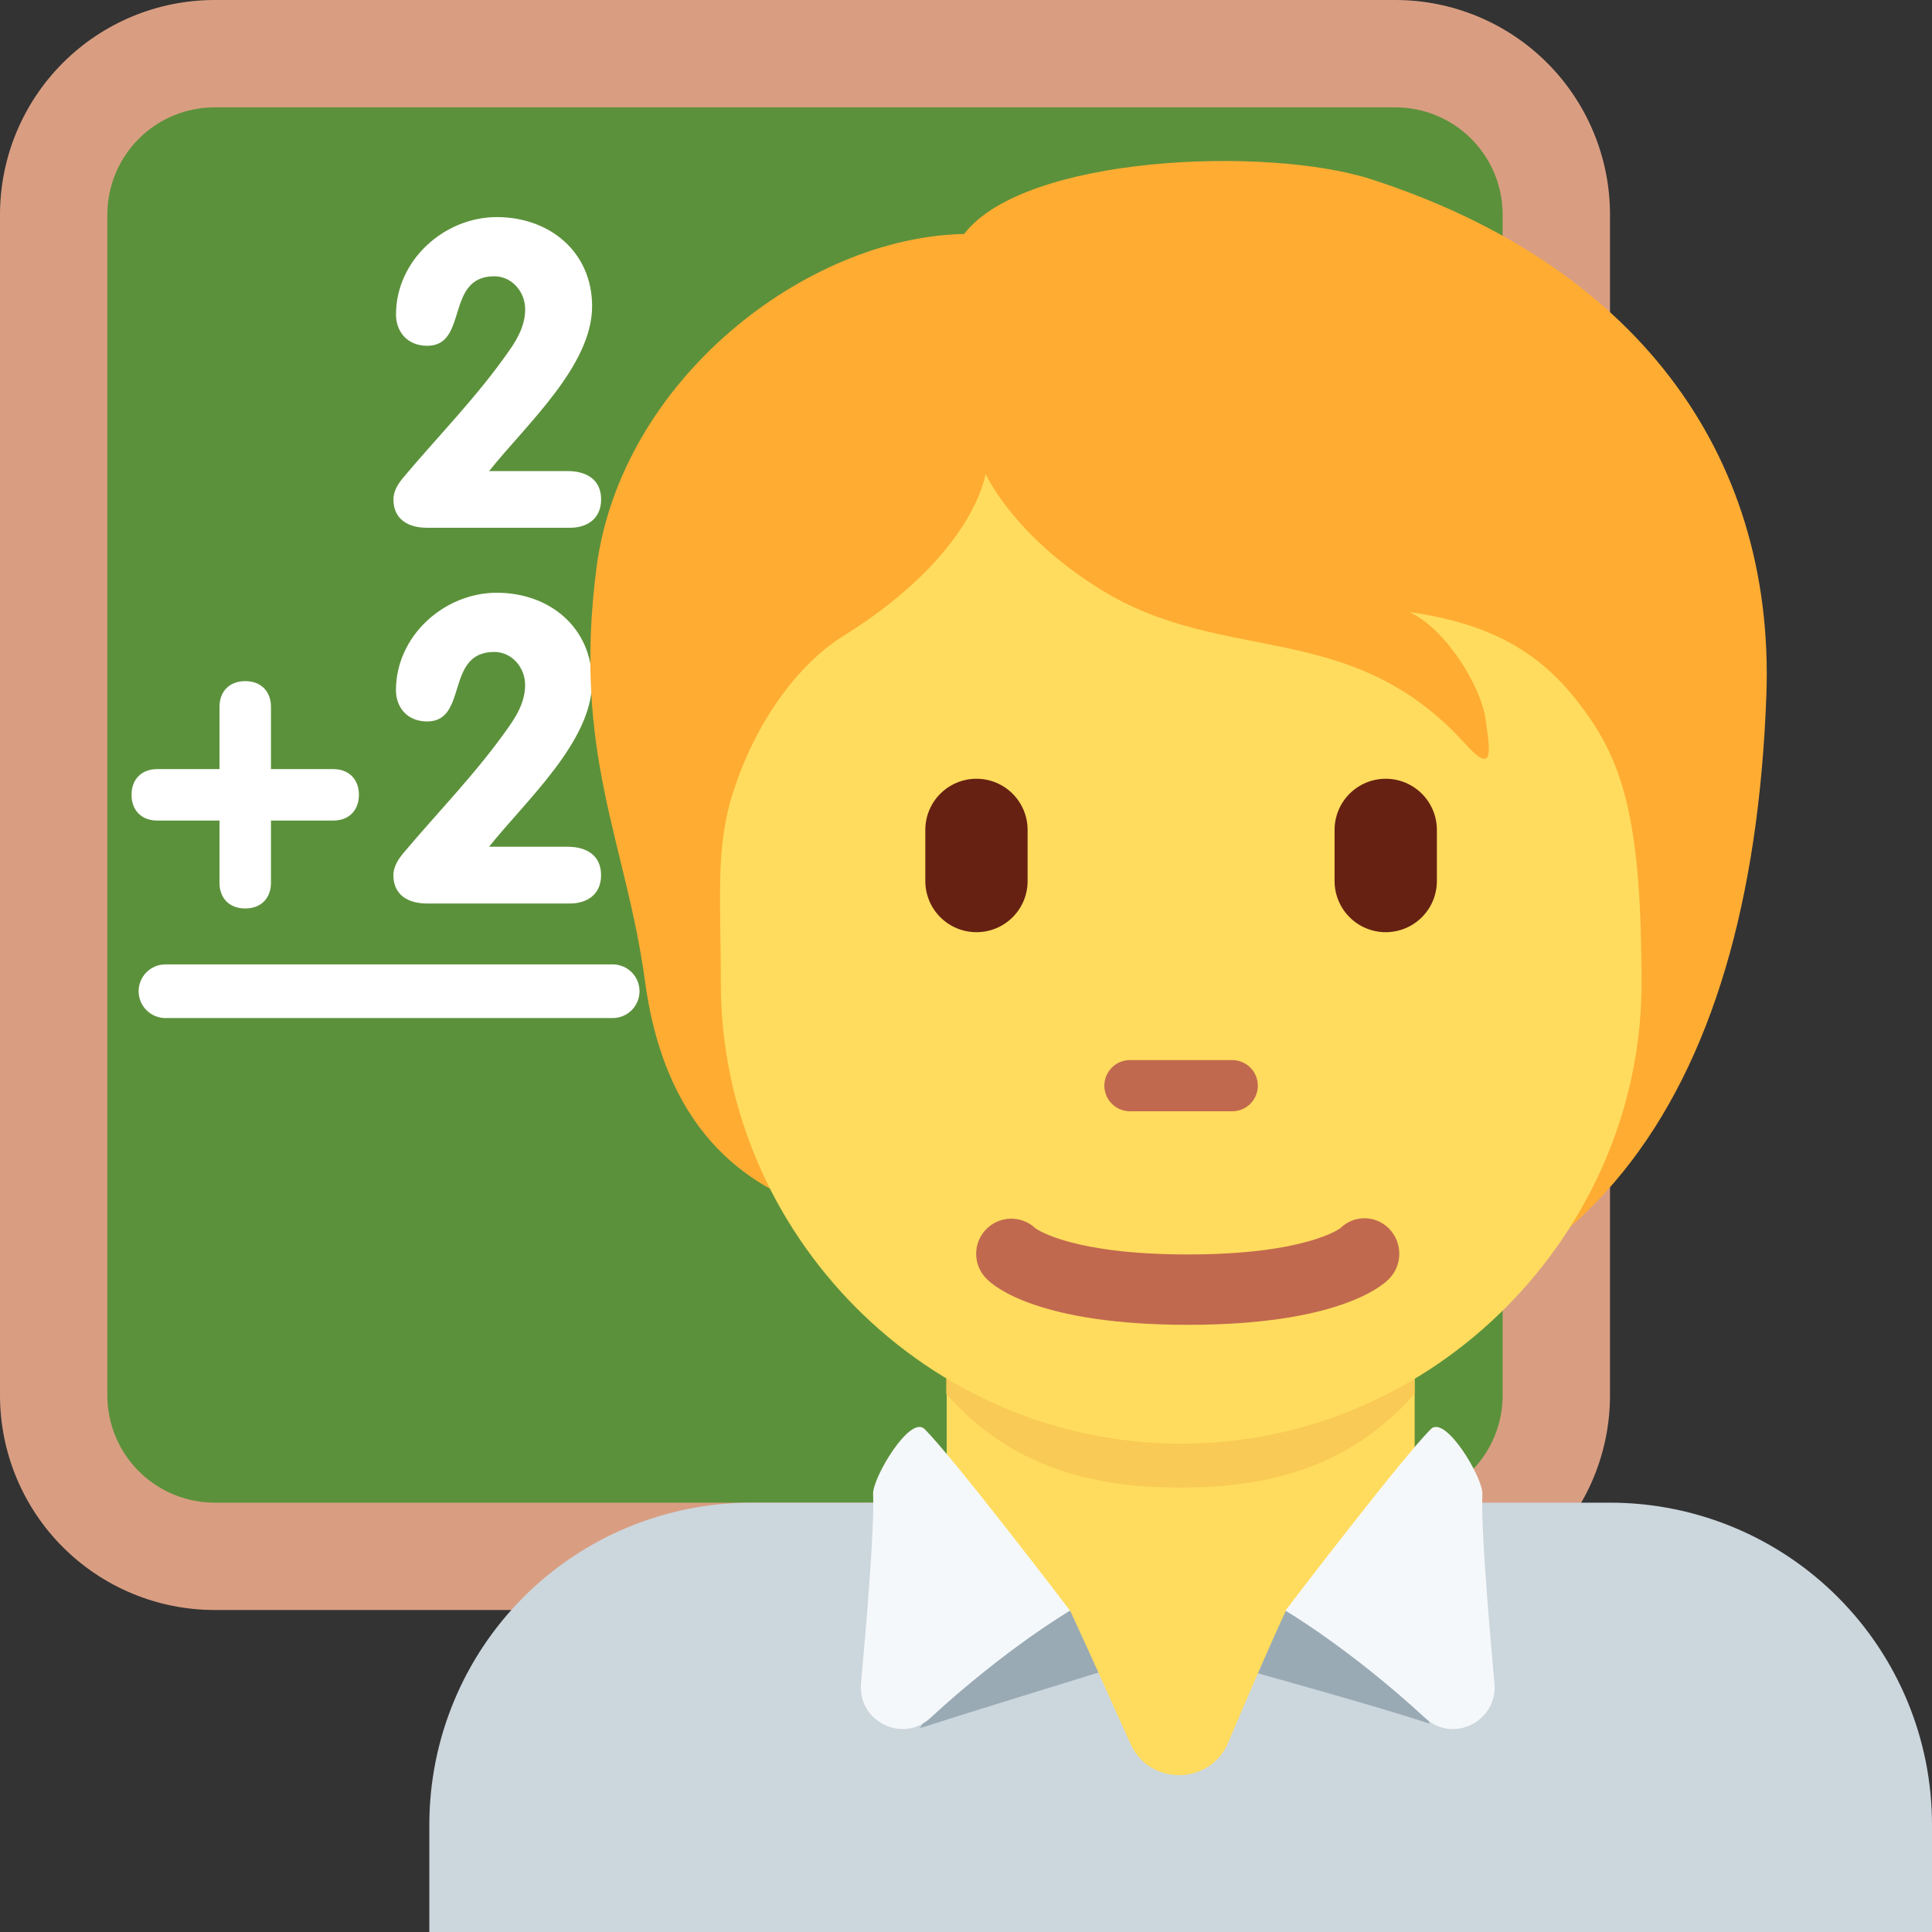 <svg width="220" height="220" viewBox="0 0 220 220" fill="none" xmlns="http://www.w3.org/2000/svg">
<rect x="0" y="0" width="220" height="220" fill="#333333" stroke="none"/>
<g clip-path="url(#clip0_412_220)">
<path d="M183.333 158.889C183.333 165.372 180.758 171.589 176.174 176.174C171.589 180.758 165.372 183.333 158.889 183.333H24.444C17.961 183.333 11.744 180.758 7.16 176.174C2.575 171.589 0 165.372 0 158.889V24.444C0 17.961 2.575 11.744 7.16 7.16C11.744 2.575 17.961 0 24.444 0L158.889 0C165.372 0 171.589 2.575 176.174 7.16C180.758 11.744 183.333 17.961 183.333 24.444V158.889Z" fill="#D99E82"/>
<path d="M171.111 158.889C171.111 162.13 169.823 165.239 167.531 167.531C165.239 169.823 162.13 171.111 158.889 171.111H24.444C21.203 171.111 18.094 169.823 15.802 167.531C13.51 165.239 12.222 162.13 12.222 158.889V24.444C12.222 21.203 13.51 18.094 15.802 15.802C18.094 13.51 21.203 12.222 24.444 12.222H158.889C162.13 12.222 165.239 13.51 167.531 15.802C169.823 18.094 171.111 21.203 171.111 24.444V158.889Z" fill="#5C913B"/>
<path d="M45.925 54.377C45.436 54.963 44.801 55.843 44.801 56.87C44.801 59.119 46.463 60.097 48.614 60.097H64.931C66.788 60.097 68.451 59.119 68.451 56.87C68.451 54.621 66.795 53.643 64.637 53.643H55.697C59.846 48.418 67.424 41.678 67.424 34.882C67.424 28.68 62.584 24.72 56.577 24.72C50.57 24.72 45.094 29.651 45.094 35.811C45.094 37.712 46.316 39.374 48.663 39.374C53.356 39.374 50.667 31.46 56.283 31.46C58.288 31.46 59.803 33.22 59.803 35.224C59.803 36.984 58.972 38.5 58.092 39.771C54.377 45.143 49.983 49.543 45.925 54.377ZM37.938 87.578H30.855V80.49C30.855 78.73 29.731 77.562 27.922 77.562C26.119 77.562 24.995 78.736 24.995 80.49V87.578H17.912C16.103 87.578 14.979 88.752 14.979 90.506C14.979 92.266 16.103 93.439 17.912 93.439H24.995V100.522C24.995 102.282 26.119 103.449 27.922 103.449C29.731 103.449 30.855 102.282 30.855 100.522V93.439H37.938C39.747 93.439 40.871 92.266 40.871 90.506C40.871 88.752 39.747 87.578 37.938 87.578ZM64.637 96.421H55.691C59.846 91.196 67.418 84.456 67.418 77.66C67.418 71.457 62.578 67.497 56.571 67.497C50.563 67.497 45.088 72.435 45.088 78.589C45.088 80.49 46.31 82.152 48.651 82.152C53.344 82.152 50.655 74.238 56.277 74.238C58.282 74.238 59.797 75.998 59.797 78.002C59.797 79.762 58.966 81.278 58.086 82.549C54.371 87.921 49.977 92.321 45.919 97.161C45.43 97.747 44.795 98.627 44.795 99.654C44.795 101.903 46.457 102.881 48.608 102.881H64.925C66.782 102.881 68.445 101.903 68.445 99.654C68.445 97.399 66.788 96.421 64.637 96.421ZM69.771 115.928H18.841C18.03 115.928 17.253 115.606 16.68 115.033C16.107 114.46 15.785 113.683 15.785 112.872C15.785 112.062 16.107 111.285 16.68 110.712C17.253 110.139 18.03 109.817 18.841 109.817H69.765C70.575 109.816 71.353 110.137 71.926 110.709C72.5 111.282 72.822 112.059 72.823 112.869C72.824 113.68 72.503 114.457 71.93 115.031C71.358 115.604 70.581 115.927 69.771 115.928Z" fill="white"/>
<path d="M220 220V207.778C220 198.053 216.137 188.727 209.26 181.85C202.384 174.974 193.058 171.111 183.333 171.111H85.555C75.831 171.111 66.504 174.974 59.628 181.85C52.752 188.727 48.889 198.053 48.889 207.778V220H220Z" fill="#CCD6DD"/>
<path d="M134.89 188.253C134.89 188.253 155.039 193.698 162.665 196.24C163.643 196.564 156.854 183.358 156.854 183.358H111.308C111.308 183.358 107.158 192.781 104.763 196.784C116.74 192.97 134.084 187.709 134.084 187.709" fill="#99AAB5"/>
<path d="M107.8 171.728C112.53 175.163 115.17 181.775 121.855 183.407C123.848 187.697 126.414 193.398 128.712 198.538C130.881 203.396 137.793 203.323 139.865 198.416C142.034 193.282 144.479 187.617 146.428 183.407C153.181 180.681 156.273 175.224 161.089 171.728V148.439H107.8V171.728Z" fill="#FFDC5D"/>
<path d="M107.751 158.724C115.182 167.12 124.398 169.394 134.42 169.394C144.436 169.394 153.646 167.114 161.083 158.724V137.39H107.745L107.751 158.724Z" fill="#F9CA55"/>
<path d="M156.154 20.417C144.39 16.609 116.707 17.648 109.783 26.644C91.792 26.992 70.684 43.254 67.916 64.704C65.178 85.94 71.283 95.797 73.452 111.766C75.915 129.854 86.084 135.642 94.212 138.062C105.908 153.517 118.345 152.857 139.226 152.857C180 152.857 199.421 125.577 201.138 79.236C202.177 51.217 185.732 29.987 156.154 20.417Z" fill="#FFAC33"/>
<path d="M180.565 81.113C176.617 75.65 171.569 71.249 160.496 69.697C164.652 71.598 168.63 78.173 169.149 81.809C169.669 85.446 170.188 88.385 166.9 84.749C153.731 70.192 139.388 75.924 125.18 67.033C115.255 60.824 112.23 53.949 112.23 53.949C112.23 53.949 111.02 63.116 95.969 72.46C91.605 75.167 86.399 81.198 83.514 90.108C81.436 96.513 82.084 102.221 82.084 111.974C82.084 140.452 105.557 164.395 134.505 164.395C163.454 164.395 186.927 140.238 186.927 111.974C186.914 94.264 185.063 87.34 180.565 81.113Z" fill="#FFDC5D"/>
<path d="M140.317 126.543H128.669C127.896 126.543 127.155 126.236 126.608 125.689C126.062 125.142 125.754 124.401 125.754 123.628C125.754 122.855 126.062 122.113 126.608 121.567C127.155 121.02 127.896 120.713 128.669 120.713H140.317C141.09 120.713 141.832 121.02 142.378 121.567C142.925 122.113 143.232 122.855 143.232 123.628C143.232 124.401 142.925 125.142 142.378 125.689C141.832 126.236 141.09 126.543 140.317 126.543Z" fill="#C1694F"/>
<path d="M111.192 106.15C109.647 106.15 108.166 105.536 107.073 104.444C105.981 103.352 105.368 101.871 105.368 100.326V94.502C105.368 92.957 105.981 91.476 107.073 90.384C108.166 89.292 109.647 88.678 111.192 88.678C112.736 88.678 114.217 89.292 115.31 90.384C116.402 91.476 117.015 92.957 117.015 94.502V100.326C117.016 101.091 116.866 101.849 116.574 102.556C116.281 103.263 115.852 103.905 115.311 104.446C114.771 104.987 114.128 105.416 113.421 105.708C112.714 106.001 111.957 106.151 111.192 106.15ZM157.795 106.15C156.25 106.15 154.769 105.536 153.677 104.444C152.585 103.352 151.971 101.871 151.971 100.326V94.502C151.971 92.957 152.585 91.476 153.677 90.384C154.769 89.292 156.25 88.678 157.795 88.678C159.339 88.678 160.821 89.292 161.913 90.384C163.005 91.476 163.619 92.957 163.619 94.502V100.326C163.619 101.871 163.005 103.352 161.913 104.444C160.821 105.536 159.339 106.15 157.795 106.15Z" fill="#662113"/>
<path d="M135.263 150.859C118.433 150.859 113.263 146.55 112.401 145.677C112.02 145.315 111.714 144.881 111.5 144.401C111.287 143.921 111.17 143.403 111.156 142.878C111.129 141.816 111.524 140.788 112.255 140.018C112.986 139.248 113.993 138.8 115.054 138.772C116.115 138.745 117.144 139.14 117.914 139.871C118.231 140.097 122.32 142.847 135.263 142.847C148.708 142.847 152.594 139.883 152.631 139.853C153 139.487 153.439 139.198 153.921 139.004C154.404 138.81 154.92 138.715 155.44 138.723C155.96 138.732 156.473 138.844 156.949 139.054C157.424 139.264 157.853 139.566 158.21 139.944C158.951 140.72 159.357 141.756 159.341 142.828C159.325 143.9 158.888 144.923 158.125 145.677C157.257 146.55 152.093 150.859 135.263 150.859Z" fill="#C1694F"/>
<path d="M105.288 162.733C108.741 166.192 121.849 183.407 121.849 183.407C121.849 183.407 114.589 187.654 105.911 195.653C102.758 198.562 97.662 195.989 98.046 191.718C98.786 183.474 99.568 173.941 99.421 170.121C99.354 168.269 103.638 161.071 105.288 162.733ZM162.934 162.733C159.481 166.192 146.373 183.407 146.373 183.407C146.373 183.407 153.633 187.654 162.311 195.653C165.464 198.562 170.561 195.989 170.176 191.718C169.436 183.474 168.654 173.941 168.801 170.121C168.874 168.269 164.59 161.071 162.934 162.733Z" fill="#F5F8FA"/>
</g>
<defs>
<clipPath id="clip0_412_220">
<rect width="220" height="220" fill="white"/>
</clipPath>
</defs>
</svg>
